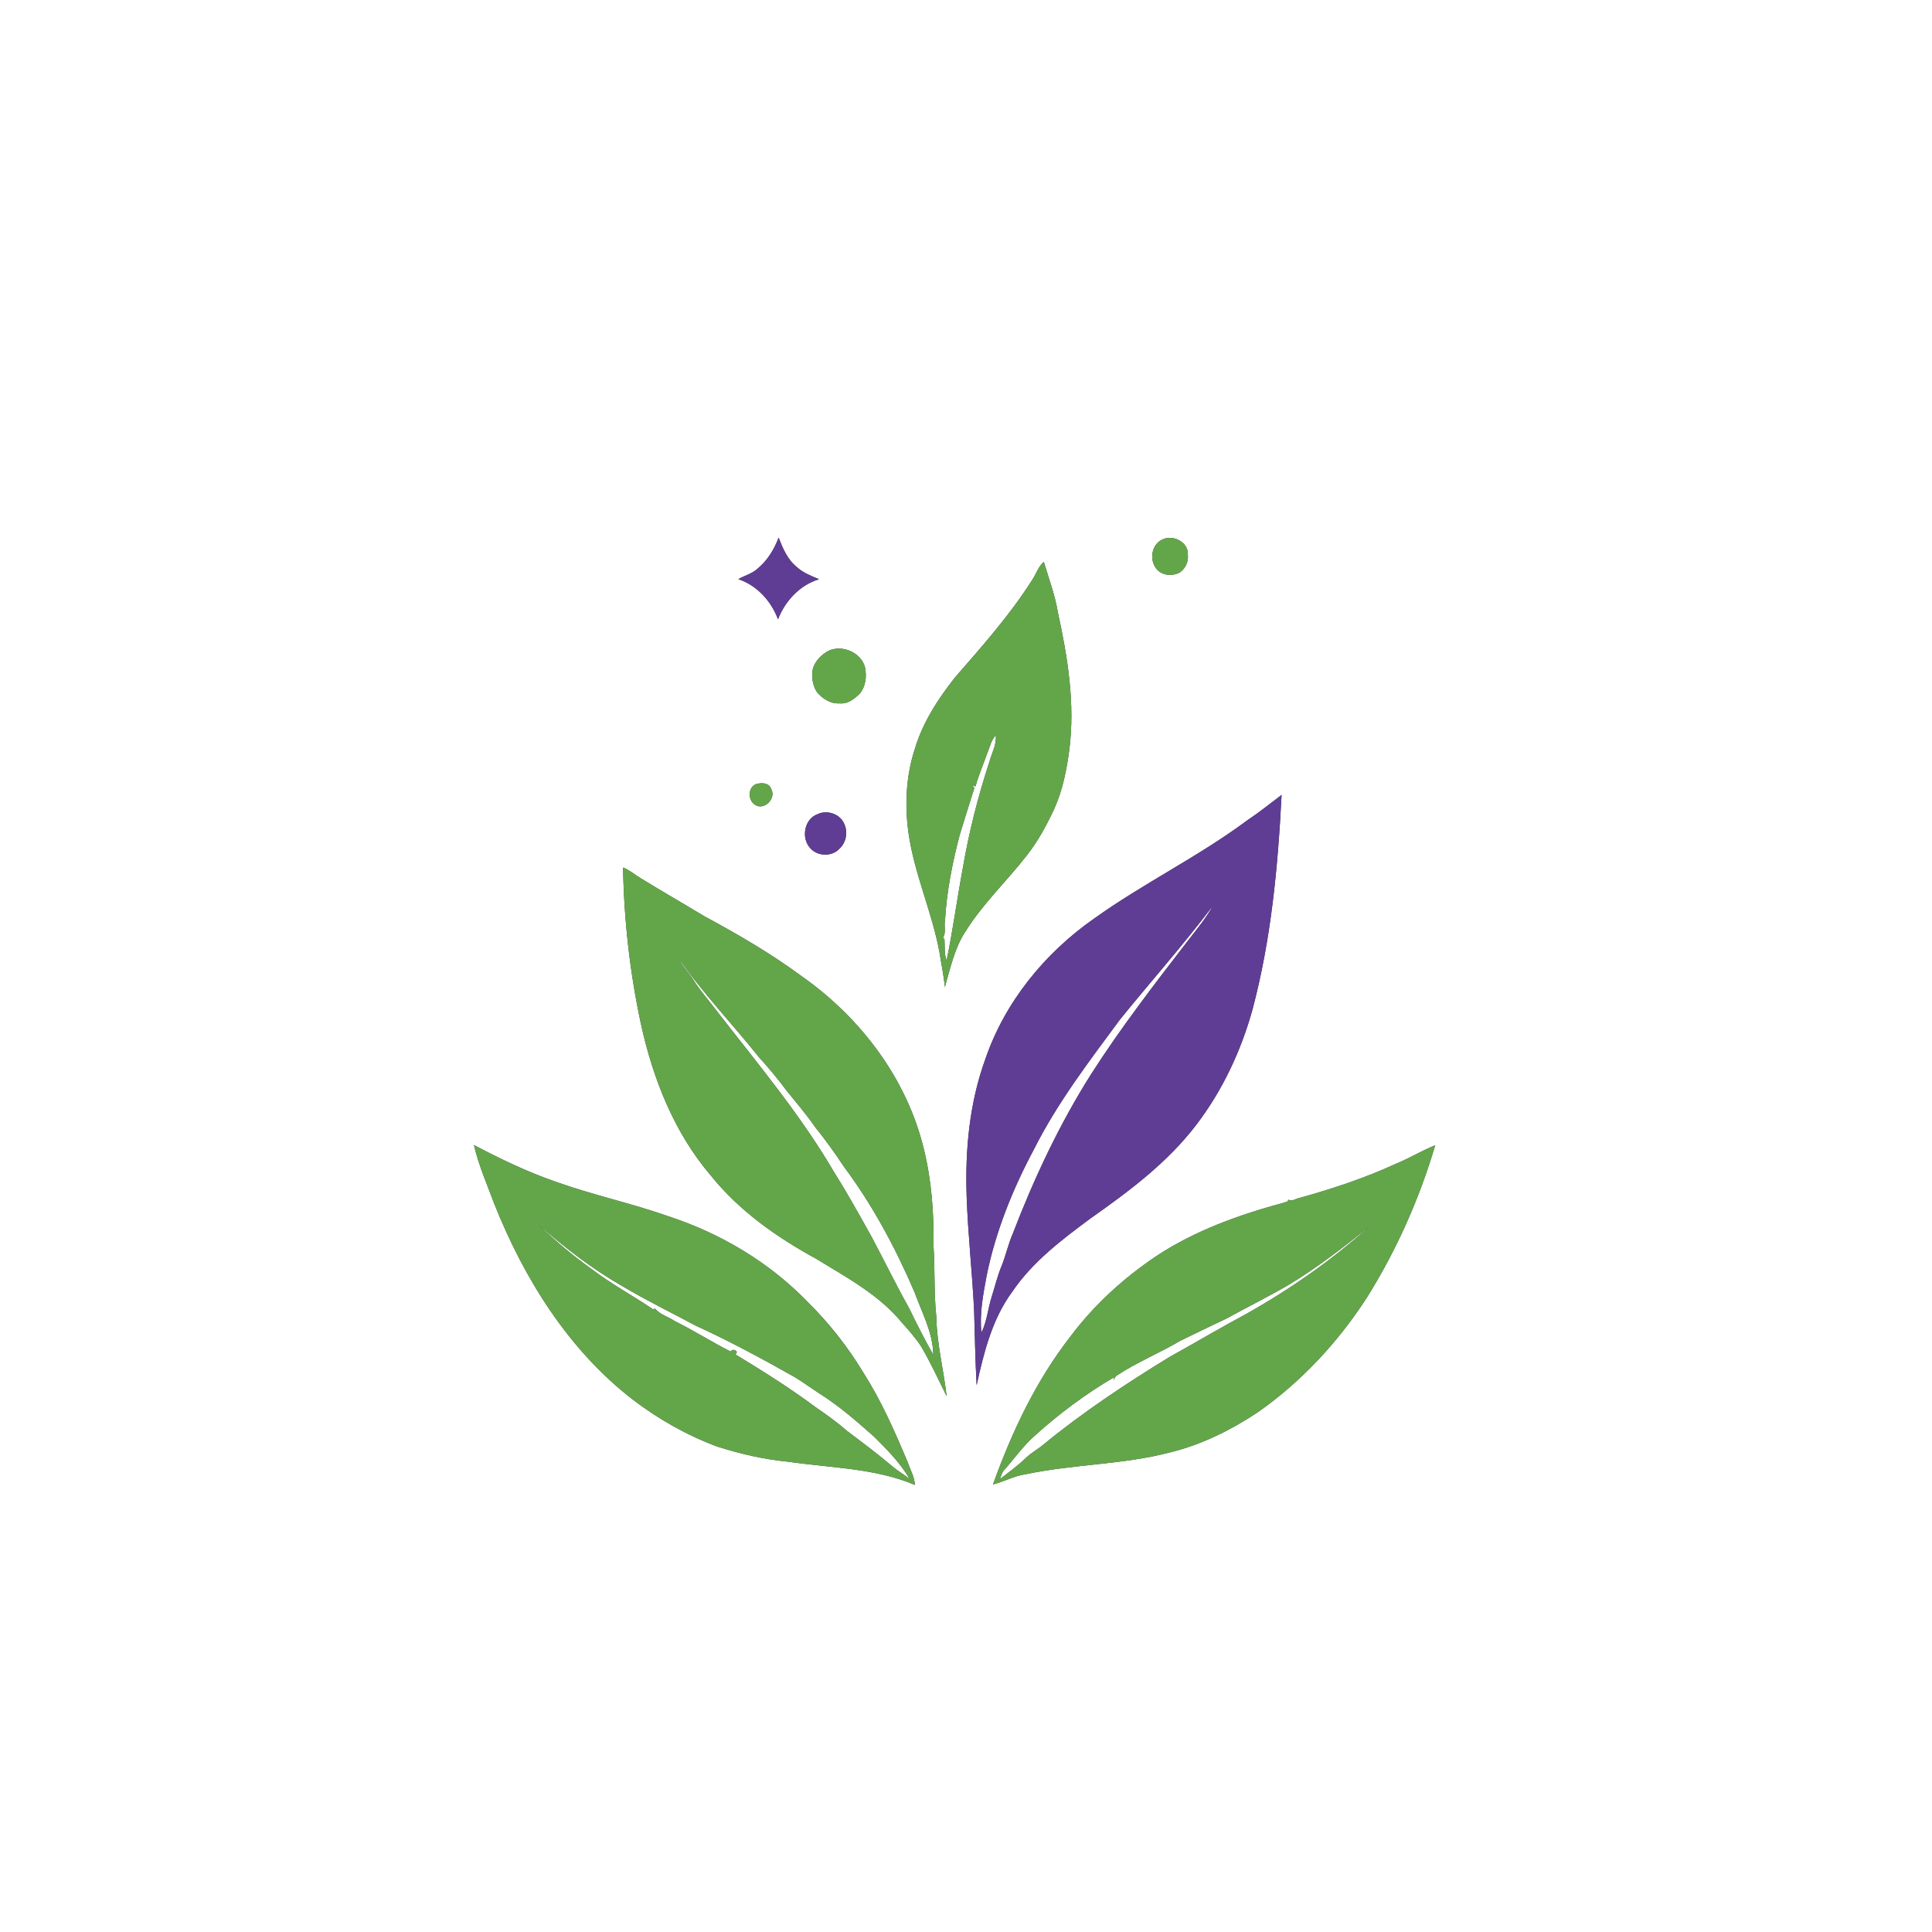 <?xml version="1.0" encoding="UTF-8" ?>
<!DOCTYPE svg PUBLIC "-//W3C//DTD SVG 1.1//EN" "http://www.w3.org/Graphics/SVG/1.1/DTD/svg11.dtd">
<svg width="1024pt" height="1024pt" viewBox="0 0 1024 1024" version="1.1" xmlns="http://www.w3.org/2000/svg">
<rect x="0" y="0" width="1024" height="1024" fill="#333333" stroke="none"/>
<g id="#ffffffff">
<path fill="#ffffff" opacity="1.00" d=" M 0.00 0.00 L 1024.00 0.00 L 1024.00 1024.00 L 0.00 1024.00 L 0.00 0.00 M 402.01 300.97 C 399.07 303.97 394.86 304.91 391.33 306.97 C 401.24 310.26 408.77 318.61 412.37 328.26 C 416.11 318.46 423.95 310.11 434.11 306.98 C 429.99 305.29 425.71 303.62 422.37 300.58 C 417.40 296.63 414.91 290.68 412.70 284.92 C 410.40 290.99 406.99 296.72 402.01 300.97 M 616.45 285.80 C 610.74 288.00 609.09 295.82 612.39 300.68 C 614.99 305.05 621.20 305.71 625.39 303.37 C 628.34 301.28 630.01 297.61 629.58 294.00 C 630.06 287.54 622.00 283.28 616.45 285.80 M 546.85 307.73 C 535.12 326.20 520.50 342.58 506.18 359.04 C 497.20 370.43 489.10 382.85 484.91 396.87 C 480.22 411.09 479.47 426.41 481.48 441.18 C 484.53 463.07 494.06 483.36 498.00 505.04 C 498.88 511.11 500.29 517.09 500.77 523.21 C 503.71 513.20 505.85 502.64 511.67 493.77 C 520.85 479.04 533.62 467.03 544.22 453.39 C 550.11 445.90 554.70 437.49 558.69 428.87 C 563.21 418.96 565.32 408.19 566.75 397.45 C 569.88 373.03 565.91 348.44 560.70 324.60 C 559.19 315.42 555.90 306.69 553.25 297.81 C 550.18 300.39 549.16 304.54 546.85 307.73 M 439.47 344.79 C 435.53 346.78 432.10 350.16 430.83 354.47 C 429.94 358.69 430.71 363.29 433.04 366.93 C 436.06 370.35 440.27 373.16 445.05 372.79 C 449.31 373.25 452.86 370.42 455.70 367.62 C 458.94 363.74 459.49 358.22 458.41 353.43 C 456.16 345.83 446.67 341.70 439.47 344.79 M 402.24 415.26 C 396.45 415.68 395.78 424.02 400.35 426.66 C 405.25 429.63 411.53 423.05 408.75 418.18 C 407.89 415.37 404.78 414.85 402.24 415.26 M 660.94 434.89 C 635.14 454.08 606.01 468.17 579.89 486.88 C 553.74 505.13 532.54 531.14 522.20 561.48 C 513.80 584.65 511.50 609.55 512.34 634.04 C 513.03 654.38 515.34 674.63 516.31 694.96 C 516.71 708.04 516.91 721.13 517.64 734.20 C 521.43 716.92 525.86 699.04 536.57 684.57 C 547.34 668.72 562.80 657.03 578.02 645.77 C 598.45 631.37 618.87 616.15 634.13 596.07 C 647.97 577.93 657.81 556.91 663.88 534.95 C 673.72 497.90 677.33 459.50 679.27 421.32 C 673.20 425.88 667.28 430.69 660.94 434.89 M 433.33 431.53 C 426.22 434.08 424.50 444.22 429.46 449.55 C 433.30 453.95 440.97 454.20 444.93 449.82 C 448.73 446.40 449.54 440.43 447.14 435.99 C 444.69 431.19 438.13 429.21 433.33 431.53 M 330.24 459.78 C 330.72 487.56 333.83 515.32 339.66 542.49 C 346.00 571.57 357.27 600.28 376.80 623.11 C 391.82 641.81 411.79 655.83 432.69 667.24 C 448.73 677.06 465.90 686.22 478.02 700.99 C 481.66 705.04 485.29 709.15 488.27 713.72 C 493.27 722.23 497.38 731.21 501.75 740.04 C 500.13 725.99 496.52 712.16 496.27 697.98 C 494.93 685.35 495.63 672.63 494.75 659.98 C 495.04 642.95 493.75 625.83 489.71 609.25 C 480.78 571.94 456.26 539.49 425.14 517.60 C 408.80 505.50 391.20 495.27 373.32 485.64 C 362.11 478.86 350.74 472.33 339.57 465.48 C 336.44 463.60 333.66 461.15 330.24 459.78 M 251.20 606.89 C 253.72 617.66 258.18 627.83 262.03 638.17 C 277.80 677.74 301.28 715.42 335.33 741.76 C 348.97 752.18 364.06 760.74 380.17 766.71 C 392.44 770.63 405.09 773.52 417.92 774.76 C 440.33 778.04 463.74 778.08 484.91 787.04 C 484.68 782.70 482.41 778.90 481.04 774.88 C 474.27 758.78 467.22 742.69 457.83 727.91 C 449.54 714.09 439.48 701.32 428.01 690.00 C 407.73 669.05 381.97 653.72 354.32 644.68 C 334.68 637.74 314.23 633.40 294.62 626.38 C 279.60 621.20 265.23 614.29 251.20 606.89 M 739.81 616.85 C 723.44 624.41 706.25 630.04 688.91 634.91 C 686.92 635.19 684.64 637.10 682.77 635.80 C 682.81 637.33 680.96 637.05 680.03 637.56 C 656.53 643.95 633.26 652.28 612.83 665.79 C 595.53 677.43 579.85 691.67 567.34 708.40 C 549.10 731.82 536.31 758.97 526.31 786.78 C 532.16 785.32 537.51 782.22 543.53 781.40 C 568.81 776.02 595.00 776.37 620.07 769.81 C 636.77 765.75 652.34 758.02 666.60 748.55 C 689.76 732.35 709.30 711.24 724.60 687.54 C 740.22 662.51 752.32 635.31 760.69 607.01 C 753.54 609.88 746.94 613.95 739.81 616.85 Z" />
<path fill="#ffffff" opacity="1.00" d=" M 523.27 399.14 C 524.68 395.96 525.27 392.30 527.76 389.73 C 528.34 394.58 525.75 398.87 524.53 403.39 C 518.41 421.96 513.58 440.96 510.29 460.25 C 507.26 476.55 505.05 492.99 501.70 509.21 C 500.37 505.52 500.86 501.61 500.59 497.79 C 500.39 497.59 500.00 497.19 499.80 496.99 C 501.62 494.34 500.19 490.61 500.91 487.54 C 501.79 472.28 504.80 457.22 508.68 442.46 C 511.23 434.20 513.76 425.93 516.42 417.70 C 516.17 417.37 515.67 416.71 515.42 416.38 C 515.82 416.48 516.64 416.68 517.04 416.78 C 518.70 410.76 521.24 405.03 523.27 399.14 Z" />
<path fill="#ffffff" opacity="1.00" d=" M 642.83 480.11 C 639.29 486.56 634.57 492.23 630.07 498.02 C 612.14 521.30 594.14 544.58 578.30 569.35 C 561.49 595.93 548.06 624.54 536.80 653.87 C 534.39 659.36 533.17 665.29 530.92 670.85 C 528.66 676.29 527.31 682.03 525.52 687.63 C 523.59 693.80 523.10 700.44 520.18 706.28 C 519.08 696.16 521.13 685.97 522.96 676.03 C 527.73 652.56 536.80 630.16 548.05 609.08 C 560.43 584.48 577.24 562.53 593.54 540.46 C 609.87 520.27 627.17 500.84 642.83 480.11 Z" />
<path fill="#ffffff" opacity="1.00" d=" M 359.93 508.24 C 372.62 526.56 388.17 542.64 402.02 560.04 C 407.41 565.99 412.55 572.16 417.35 578.61 C 422.31 584.72 427.46 590.71 431.92 597.22 C 437.31 603.89 442.36 610.86 447.07 618.03 C 462.41 638.58 474.60 661.32 484.71 684.84 C 488.62 695.71 494.52 706.27 494.67 718.10 C 490.10 710.01 485.90 701.74 481.85 693.39 C 474.95 681.05 468.76 668.32 462.12 655.83 C 455.70 644.34 449.35 632.79 442.31 621.67 C 424.61 591.26 401.94 564.23 380.42 536.52 C 376.16 530.78 371.34 525.46 367.52 519.40 C 365.15 515.57 361.89 512.33 359.93 508.24 Z" />
<path fill="#ffffff" opacity="1.00" d=" M 285.31 648.97 C 299.24 661.26 314.06 672.69 330.23 681.90 C 342.68 689.30 355.72 695.62 368.47 702.47 C 386.48 710.70 403.89 720.13 421.13 729.84 C 425.64 732.57 429.89 735.71 434.32 738.58 C 444.80 745.15 454.11 753.37 463.36 761.52 C 470.27 768.39 477.24 775.46 482.16 783.93 C 479.18 781.51 475.80 779.64 472.89 777.15 C 465.09 770.50 456.85 764.40 448.68 758.23 C 443.52 753.65 437.85 749.70 432.19 745.77 C 418.57 735.64 404.17 726.61 389.67 717.80 C 392.20 716.27 388.20 714.32 387.28 716.35 C 377.27 711.30 367.79 705.27 357.75 700.27 C 354.34 697.94 349.90 696.85 347.24 693.63 C 346.96 693.71 346.39 693.86 346.11 693.93 C 335.29 686.68 323.80 680.44 313.43 672.54 C 303.48 665.42 294.06 657.52 285.31 648.97 Z" />
<path fill="#ffffff" opacity="1.00" d=" M 682.98 681.01 C 698.13 671.91 712.12 661.04 725.88 649.99 C 706.30 667.58 684.62 682.78 661.73 695.76 C 647.67 703.27 633.96 711.43 620.01 719.16 C 596.94 733.25 574.35 748.24 553.40 765.36 C 550.33 768.03 546.67 769.92 543.74 772.73 C 539.47 776.86 534.66 780.38 529.95 783.98 C 530.49 782.52 530.90 780.97 531.78 779.67 C 537.26 773.52 542.02 766.70 548.18 761.16 C 561.22 749.38 575.36 738.80 590.54 729.93 L 590.15 731.64 C 590.65 730.78 590.94 729.74 591.78 729.13 C 602.54 722.01 614.57 717.15 625.65 710.59 C 633.74 706.67 641.82 702.71 649.96 698.89 C 660.93 692.86 672.16 687.31 682.98 681.01 Z" />
</g>
<g id="#5f3d94ff">
<path fill="#5f3d94" opacity="1.00" d=" M 402.01 300.97 C 406.99 296.72 410.40 290.99 412.70 284.92 C 414.91 290.68 417.40 296.63 422.37 300.58 C 425.71 303.62 429.99 305.29 434.11 306.98 C 423.95 310.11 416.11 318.46 412.37 328.26 C 408.77 318.61 401.24 310.26 391.33 306.97 C 394.86 304.91 399.07 303.97 402.01 300.97 Z" />
<path fill="#5f3d94" opacity="1.00" d=" M 660.94 434.89 C 667.28 430.69 673.20 425.88 679.27 421.32 C 677.33 459.50 673.72 497.90 663.88 534.95 C 657.81 556.91 647.97 577.93 634.13 596.07 C 618.87 616.15 598.45 631.37 578.02 645.77 C 562.80 657.03 547.34 668.72 536.57 684.57 C 525.86 699.04 521.43 716.92 517.64 734.20 C 516.91 721.13 516.71 708.04 516.31 694.96 C 515.34 674.63 513.03 654.38 512.34 634.04 C 511.50 609.55 513.80 584.65 522.20 561.48 C 532.54 531.14 553.74 505.13 579.89 486.88 C 606.01 468.17 635.14 454.08 660.94 434.89 M 642.83 480.11 C 627.17 500.84 609.87 520.27 593.54 540.46 C 577.24 562.53 560.43 584.48 548.05 609.08 C 536.80 630.16 527.73 652.56 522.96 676.03 C 521.13 685.97 519.08 696.16 520.18 706.28 C 523.10 700.44 523.59 693.80 525.52 687.63 C 527.31 682.03 528.66 676.29 530.92 670.85 C 533.17 665.29 534.39 659.36 536.80 653.87 C 548.06 624.54 561.49 595.93 578.30 569.35 C 594.14 544.58 612.14 521.30 630.07 498.02 C 634.57 492.23 639.29 486.56 642.83 480.11 Z" />
<path fill="#5f3d94" opacity="1.00" d=" M 433.33 431.53 C 438.13 429.21 444.69 431.19 447.14 435.99 C 449.54 440.43 448.73 446.40 444.93 449.82 C 440.97 454.20 433.30 453.95 429.46 449.55 C 424.50 444.22 426.22 434.08 433.33 431.53 Z" />
</g>
<g id="#63a64aff">
<path fill="#63a64a" opacity="1.00" d=" M 616.45 285.80 C 622.00 283.28 630.06 287.54 629.58 294.00 C 630.01 297.61 628.34 301.28 625.39 303.37 C 621.20 305.71 614.99 305.05 612.39 300.68 C 609.09 295.82 610.74 288.00 616.45 285.80 Z" />
<path fill="#63a64a" opacity="1.00" d=" M 546.85 307.73 C 549.16 304.54 550.18 300.39 553.25 297.81 C 555.90 306.69 559.19 315.42 560.70 324.60 C 565.91 348.44 569.88 373.03 566.75 397.45 C 565.32 408.19 563.21 418.96 558.69 428.87 C 554.70 437.49 550.11 445.90 544.22 453.39 C 533.62 467.03 520.85 479.04 511.67 493.77 C 505.85 502.64 503.71 513.20 500.77 523.21 C 500.29 517.09 498.88 511.11 498.00 505.04 C 494.06 483.36 484.53 463.07 481.48 441.18 C 479.47 426.41 480.22 411.09 484.91 396.87 C 489.10 382.85 497.20 370.43 506.18 359.04 C 520.50 342.58 535.12 326.20 546.85 307.73 M 523.27 399.14 C 521.24 405.03 518.70 410.76 517.04 416.78 C 516.64 416.68 515.82 416.48 515.42 416.38 C 515.67 416.71 516.17 417.37 516.42 417.70 C 513.76 425.93 511.23 434.20 508.68 442.46 C 504.80 457.22 501.79 472.28 500.91 487.54 C 500.19 490.61 501.62 494.34 499.80 496.99 C 500.00 497.19 500.39 497.59 500.59 497.79 C 500.86 501.61 500.37 505.52 501.70 509.21 C 505.05 492.99 507.26 476.55 510.29 460.25 C 513.58 440.96 518.41 421.96 524.53 403.39 C 525.75 398.87 528.34 394.58 527.76 389.73 C 525.27 392.30 524.68 395.96 523.27 399.14 Z" />
<path fill="#63a64a" opacity="1.00" d=" M 439.47 344.79 C 446.67 341.70 456.16 345.83 458.41 353.43 C 459.49 358.22 458.94 363.74 455.70 367.62 C 452.86 370.42 449.31 373.25 445.05 372.79 C 440.27 373.16 436.06 370.35 433.04 366.93 C 430.71 363.29 429.94 358.69 430.83 354.47 C 432.10 350.16 435.53 346.78 439.47 344.79 Z" />
<path fill="#63a64a" opacity="1.00" d=" M 402.24 415.26 C 404.78 414.85 407.89 415.37 408.75 418.18 C 411.53 423.05 405.25 429.63 400.35 426.66 C 395.78 424.02 396.45 415.68 402.24 415.26 Z" />
<path fill="#63a64a" opacity="1.00" d=" M 330.24 459.78 C 333.66 461.15 336.44 463.60 339.57 465.48 C 350.74 472.33 362.11 478.86 373.32 485.64 C 391.20 495.27 408.80 505.50 425.14 517.60 C 456.26 539.49 480.78 571.94 489.71 609.25 C 493.75 625.83 495.04 642.95 494.75 659.98 C 495.63 672.63 494.93 685.35 496.27 697.98 C 496.52 712.16 500.13 725.99 501.75 740.04 C 497.38 731.21 493.27 722.23 488.27 713.72 C 485.29 709.15 481.66 705.04 478.02 700.99 C 465.90 686.22 448.73 677.06 432.69 667.24 C 411.79 655.83 391.82 641.81 376.80 623.11 C 357.27 600.28 346.00 571.57 339.66 542.49 C 333.83 515.32 330.72 487.56 330.24 459.78 M 359.93 508.24 C 361.89 512.33 365.15 515.57 367.52 519.40 C 371.34 525.46 376.16 530.78 380.42 536.52 C 401.94 564.23 424.61 591.26 442.31 621.67 C 449.35 632.79 455.70 644.34 462.12 655.83 C 468.76 668.32 474.95 681.05 481.85 693.39 C 485.90 701.74 490.10 710.01 494.67 718.10 C 494.52 706.27 488.62 695.71 484.71 684.84 C 474.60 661.32 462.41 638.58 447.07 618.03 C 442.36 610.86 437.31 603.89 431.92 597.22 C 427.46 590.71 422.31 584.72 417.35 578.61 C 412.55 572.16 407.41 565.99 402.02 560.04 C 388.17 542.64 372.62 526.56 359.93 508.24 Z" />
<path fill="#63a64a" opacity="1.00" d=" M 251.20 606.89 C 265.23 614.29 279.60 621.20 294.62 626.38 C 314.23 633.40 334.68 637.74 354.32 644.68 C 381.97 653.72 407.73 669.05 428.01 690.00 C 439.48 701.32 449.54 714.09 457.83 727.91 C 467.22 742.69 474.27 758.78 481.04 774.88 C 482.41 778.90 484.68 782.70 484.91 787.04 C 463.74 778.08 440.33 778.04 417.92 774.76 C 405.09 773.52 392.44 770.63 380.17 766.71 C 364.06 760.74 348.97 752.18 335.33 741.76 C 301.28 715.42 277.80 677.74 262.03 638.17 C 258.18 627.83 253.72 617.66 251.20 606.89 M 285.31 648.97 C 294.06 657.52 303.48 665.42 313.43 672.54 C 323.80 680.44 335.29 686.68 346.11 693.93 C 346.39 693.86 346.96 693.71 347.24 693.63 C 349.90 696.85 354.34 697.94 357.75 700.27 C 367.79 705.27 377.27 711.30 387.28 716.35 C 388.20 714.32 392.20 716.27 389.67 717.80 C 404.17 726.61 418.57 735.64 432.19 745.77 C 437.85 749.70 443.52 753.65 448.68 758.23 C 456.85 764.40 465.09 770.50 472.89 777.15 C 475.80 779.64 479.18 781.51 482.16 783.93 C 477.24 775.46 470.27 768.39 463.36 761.52 C 454.11 753.37 444.80 745.15 434.32 738.58 C 429.89 735.71 425.64 732.57 421.13 729.84 C 403.89 720.13 386.48 710.70 368.47 702.47 C 355.72 695.62 342.68 689.30 330.23 681.90 C 314.06 672.69 299.24 661.26 285.31 648.97 Z" />
<path fill="#63a64a" opacity="1.00" d=" M 739.81 616.85 C 746.94 613.95 753.54 609.88 760.69 607.01 C 752.32 635.31 740.22 662.51 724.60 687.54 C 709.30 711.24 689.76 732.35 666.60 748.55 C 652.34 758.02 636.77 765.75 620.07 769.81 C 595.00 776.37 568.81 776.02 543.53 781.40 C 537.51 782.22 532.16 785.32 526.31 786.78 C 536.31 758.97 549.10 731.82 567.34 708.40 C 579.85 691.67 595.53 677.43 612.83 665.79 C 633.26 652.28 656.53 643.95 680.03 637.56 C 680.96 637.05 682.81 637.33 682.77 635.80 C 684.64 637.10 686.92 635.19 688.91 634.91 C 706.25 630.04 723.44 624.41 739.81 616.85 M 682.98 681.01 C 672.16 687.31 660.93 692.86 649.96 698.89 C 641.82 702.71 633.74 706.67 625.65 710.59 C 614.57 717.15 602.54 722.01 591.78 729.13 C 590.94 729.74 590.65 730.78 590.15 731.64 L 590.54 729.93 C 575.36 738.80 561.22 749.38 548.18 761.16 C 542.02 766.70 537.26 773.52 531.78 779.67 C 530.90 780.97 530.49 782.52 529.95 783.98 C 534.66 780.38 539.47 776.86 543.74 772.73 C 546.67 769.92 550.33 768.03 553.40 765.36 C 574.35 748.24 596.94 733.25 620.01 719.16 C 633.96 711.43 647.67 703.27 661.73 695.76 C 684.62 682.78 706.30 667.58 725.88 649.99 C 712.12 661.04 698.13 671.91 682.98 681.01 Z" />
</g>
</svg>
